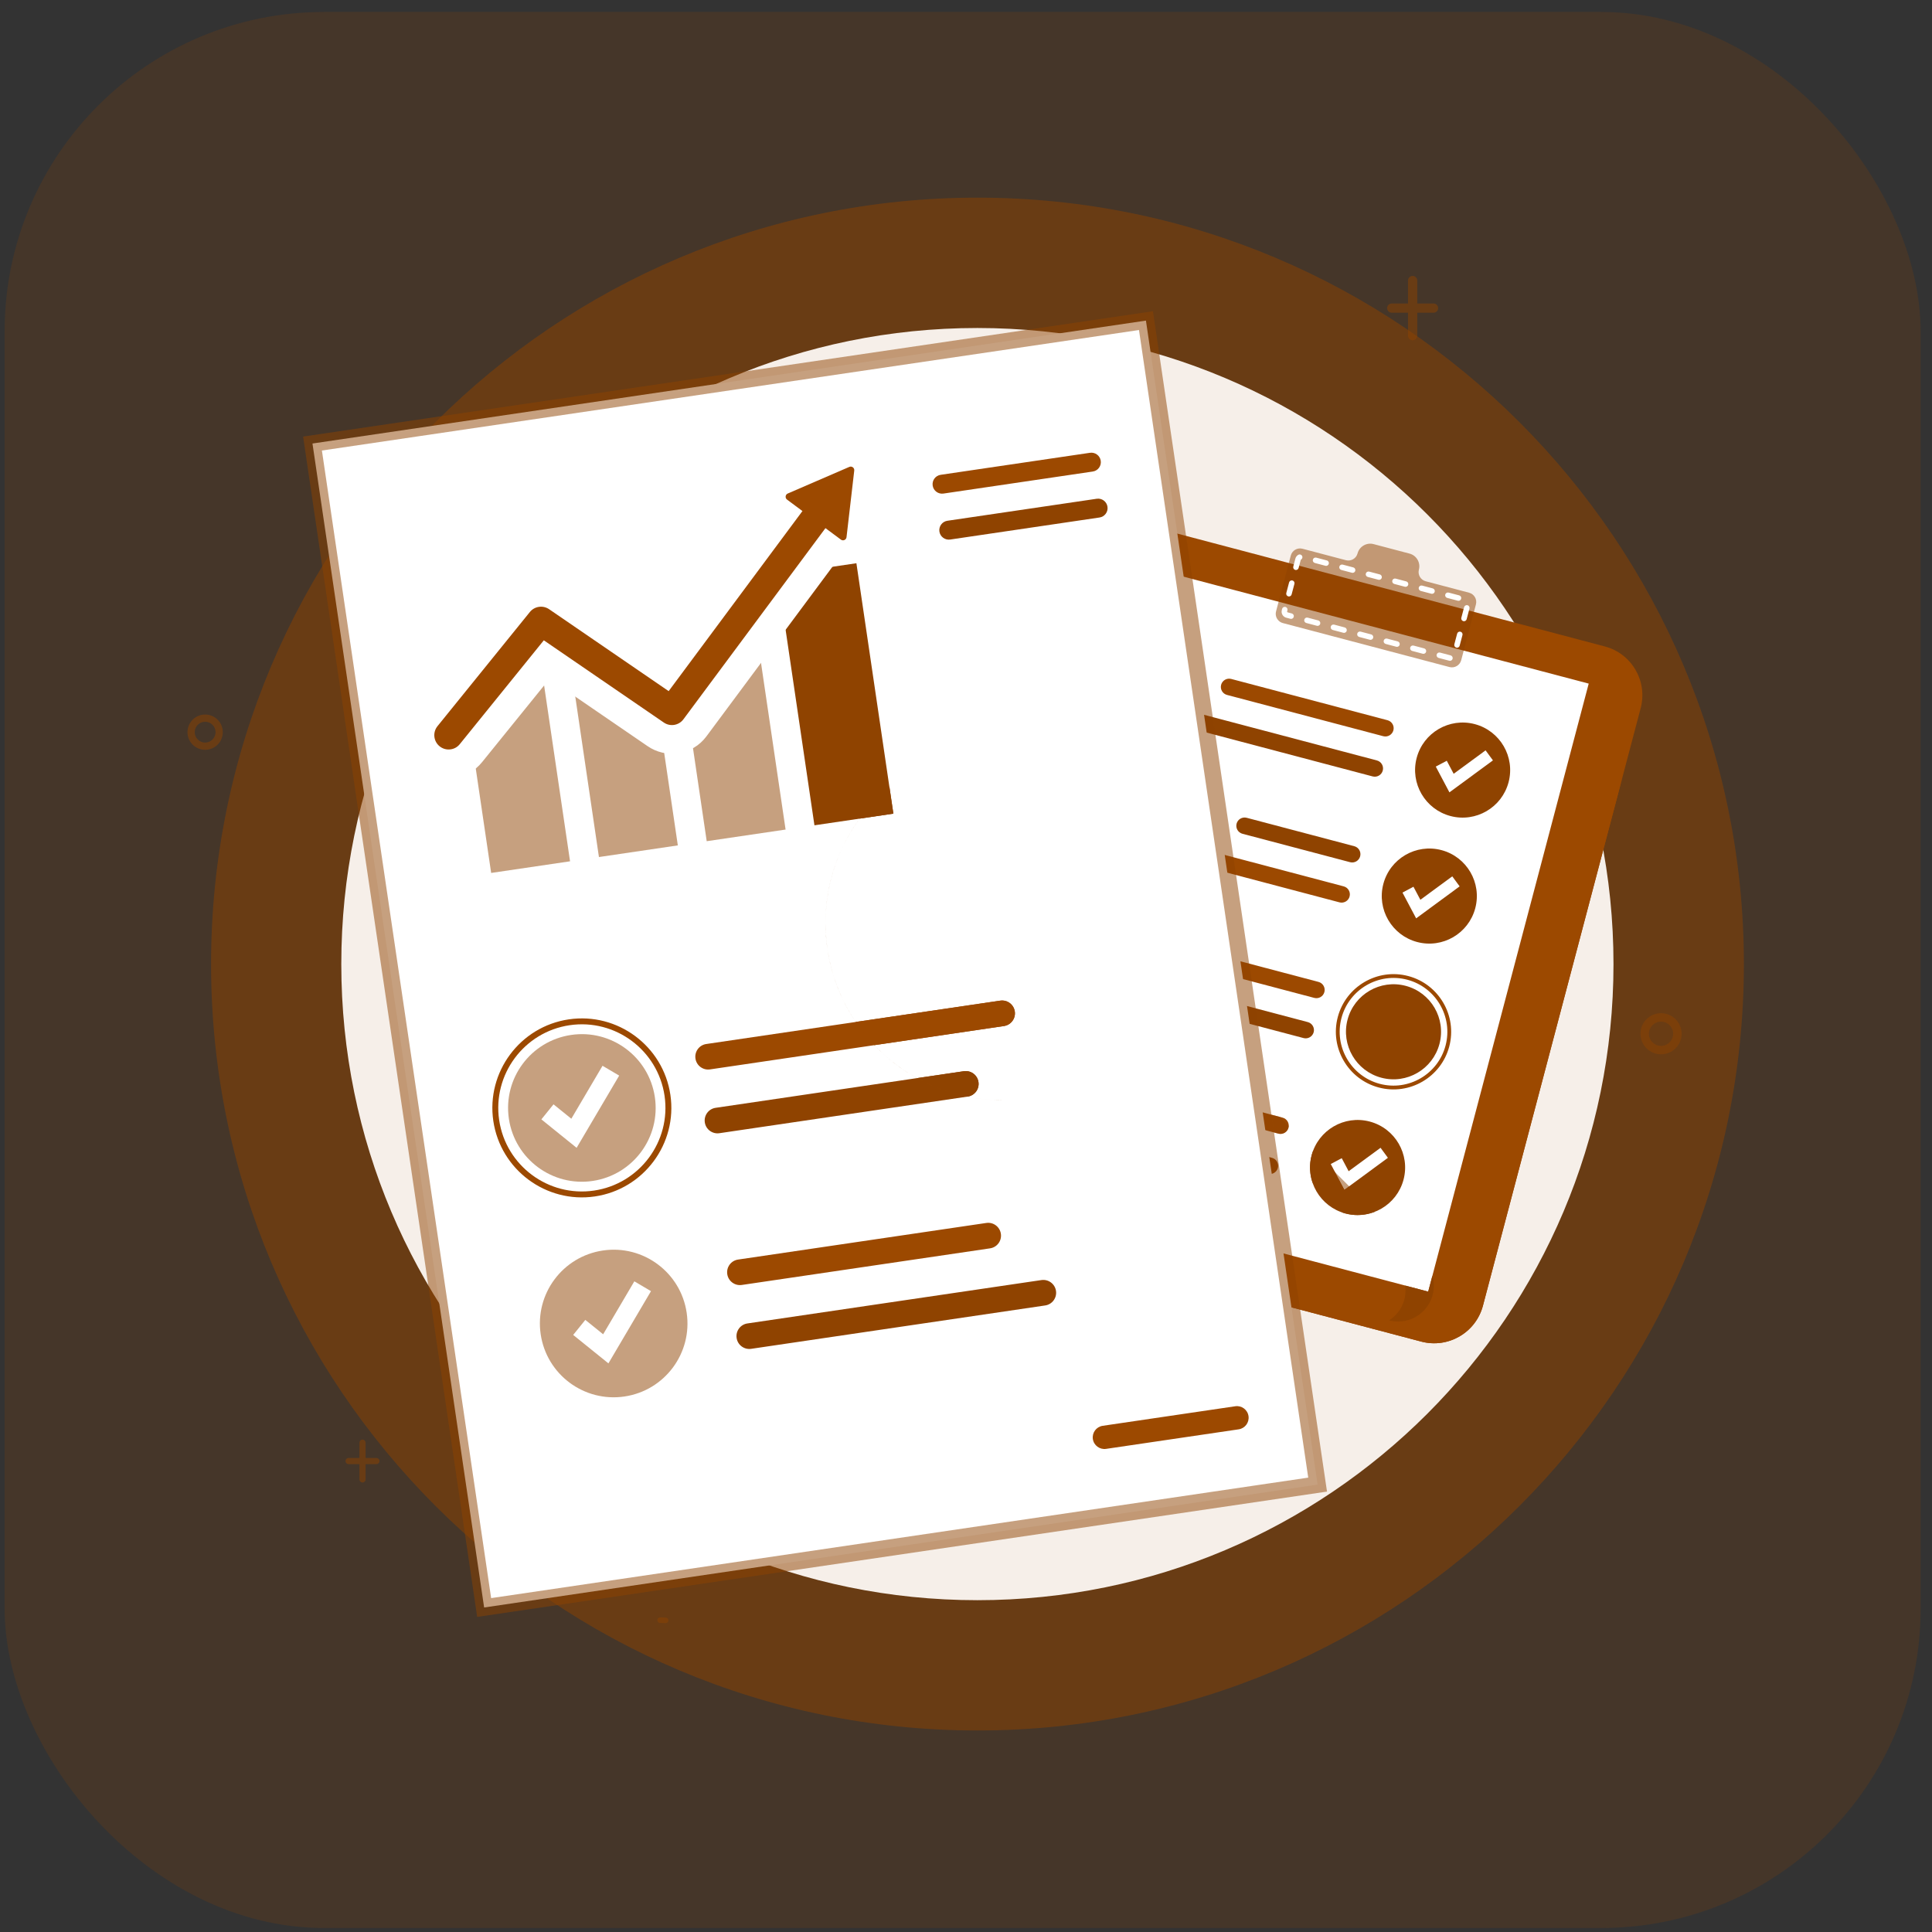 <svg width="121" height="121" viewBox="0 0 121 121" fill="none" xmlns="http://www.w3.org/2000/svg">
<rect x="0" y="0" width="121" height="121" fill="#333333" stroke="none"/>
<rect x="0.289" y="0.75" width="120" height="120" rx="20" fill="#8F4300" fill-opacity="0.2"/>
<path d="M109.219 60.379C109.219 86.889 87.729 108.379 61.219 108.379C34.709 108.379 13.219 86.889 13.219 60.379C13.219 33.869 34.709 12.379 61.219 12.379C87.729 12.379 109.219 33.869 109.219 60.379Z" fill="#8F4300" fill-opacity="0.5"/>
<path d="M101.052 60.38C101.052 82.382 83.216 100.219 61.214 100.219C39.212 100.219 21.375 82.382 21.375 60.38C21.375 38.378 39.212 20.542 61.214 20.542C83.216 20.542 101.052 38.378 101.052 60.38Z" fill="#F6EFE9"/>
<path d="M41.69 101.656L41.684 101.656C41.568 101.652 41.453 101.647 41.337 101.642C41.242 101.638 41.168 101.558 41.172 101.462C41.176 101.367 41.257 101.292 41.352 101.297C41.467 101.302 41.581 101.307 41.696 101.311C41.791 101.314 41.866 101.394 41.862 101.49C41.859 101.583 41.782 101.656 41.69 101.656Z" fill="#8F4300" fill-opacity="0.5"/>
<path d="M104.03 63.984C103.611 63.984 103.27 64.325 103.27 64.744C103.27 65.163 103.611 65.504 104.03 65.504C104.449 65.504 104.789 65.163 104.789 64.744C104.789 64.325 104.449 63.984 104.03 63.984ZM104.03 66.031C103.32 66.031 102.742 65.454 102.742 64.744C102.742 64.034 103.32 63.456 104.03 63.456C104.74 63.456 105.318 64.034 105.318 64.744C105.318 65.454 104.74 66.031 104.03 66.031Z" fill="#8F4300" fill-opacity="0.5"/>
<path d="M12.848 45.203C12.488 45.203 12.196 45.496 12.196 45.855C12.196 46.215 12.488 46.507 12.848 46.507C13.208 46.507 13.5 46.215 13.5 45.855C13.5 45.496 13.208 45.203 12.848 45.203ZM12.848 46.961C12.238 46.961 11.742 46.465 11.742 45.855C11.742 45.246 12.238 44.75 12.848 44.75C13.458 44.75 13.954 45.246 13.954 45.855C13.954 46.465 13.458 46.961 12.848 46.961Z" fill="#8F4300" fill-opacity="0.5"/>
<path d="M23.577 91.312H22.898V90.355C22.898 90.248 22.811 90.162 22.705 90.162C22.599 90.162 22.512 90.248 22.512 90.355V91.312H21.833C21.727 91.312 21.641 91.398 21.641 91.505C21.641 91.611 21.727 91.698 21.833 91.698H22.512V92.655C22.512 92.761 22.599 92.848 22.705 92.848C22.811 92.848 22.898 92.761 22.898 92.655V91.698H23.577C23.683 91.698 23.769 91.611 23.769 91.505C23.769 91.398 23.683 91.312 23.577 91.312Z" fill="#8F4300" fill-opacity="0.5"/>
<path d="M89.781 19.008H88.762V17.57C88.762 17.411 88.632 17.281 88.472 17.281C88.313 17.281 88.183 17.411 88.183 17.57V19.008H87.164C87.004 19.008 86.875 19.137 86.875 19.297C86.875 19.457 87.004 19.586 87.164 19.586H88.183V21.023C88.183 21.183 88.313 21.312 88.472 21.312C88.632 21.312 88.762 21.183 88.762 21.023V19.586H89.781C89.941 19.586 90.07 19.457 90.07 19.297C90.07 19.137 89.941 19.008 89.781 19.008Z" fill="#8F4300" fill-opacity="0.5"/>
<path d="M102.755 44.35L92.877 81.772C92.431 83.461 90.701 84.469 89.012 84.023L61.036 76.639C61.017 76.634 60.999 76.629 60.98 76.624C59.733 76.27 58.868 75.211 58.707 73.995C58.654 73.598 58.676 73.184 58.785 72.773L68.663 35.351C69.109 33.662 70.84 32.654 72.528 33.099L100.505 40.485C102.194 40.931 103.201 42.661 102.755 44.35Z" fill="#9C4900"/>
<path d="M101.631 48.608L92.876 81.772C92.43 83.461 90.7 84.469 89.011 84.023L64.586 77.576C92.02 83.485 101.631 48.608 101.631 48.608Z" fill="#9C4900"/>
<path d="M72.247 35.62L62.742 71.626L64.269 74.248L89.448 80.894L99.5 42.814L72.247 35.62Z" fill="white"/>
<path d="M64.269 74.25L62.742 71.627L64.817 72.175L64.269 74.25Z" fill="#8F4300" fill-opacity="0.5"/>
<path d="M82.146 72.36C81.726 73.949 82.675 75.578 84.264 75.998C85.854 76.418 87.483 75.469 87.903 73.88C88.323 72.29 87.374 70.662 85.784 70.242C84.195 69.822 82.566 70.77 82.146 72.36Z" fill="#8F4300"/>
<path d="M84.199 74.516L83.344 72.902L84.032 72.537L84.465 73.353L86.463 71.885L86.924 72.513L84.199 74.516Z" fill="white"/>
<path d="M70.276 68.414L80.064 70.998C80.34 71.071 80.623 70.906 80.697 70.63C80.769 70.353 80.605 70.07 80.328 69.997L70.54 67.413C70.264 67.34 69.981 67.505 69.908 67.781C69.835 68.057 70 68.341 70.276 68.414Z" fill="#9C4900"/>
<path d="M67.807 70.453L79.399 73.514C79.676 73.587 79.959 73.422 80.032 73.146C80.105 72.869 79.94 72.586 79.664 72.513L68.072 69.452C67.795 69.379 67.512 69.544 67.439 69.82C67.366 70.097 67.531 70.38 67.807 70.453Z" fill="#8F4300"/>
<path d="M84.396 63.86C83.977 65.449 84.925 67.078 86.515 67.498C88.104 67.918 89.733 66.969 90.153 65.38C90.573 63.79 89.624 62.161 88.035 61.742C86.445 61.322 84.816 62.27 84.396 63.86Z" fill="#8F4300"/>
<path d="M81.906 64.013L72.119 61.428C71.842 61.355 71.559 61.52 71.486 61.797C71.413 62.073 71.578 62.356 71.854 62.429L81.642 65.014C81.918 65.087 82.201 64.922 82.275 64.646C82.348 64.37 82.183 64.086 81.906 64.013Z" fill="#8F4300"/>
<path d="M82.578 61.497L70.986 58.436C70.71 58.363 70.426 58.528 70.353 58.805C70.28 59.081 70.445 59.364 70.722 59.437L82.313 62.498C82.59 62.571 82.873 62.407 82.946 62.13C83.019 61.853 82.854 61.57 82.578 61.497Z" fill="#9C4900"/>
<path d="M84.015 63.759C83.54 65.556 84.616 67.405 86.414 67.88C88.212 68.355 90.061 67.278 90.535 65.481C91.01 63.683 89.934 61.834 88.136 61.359C86.338 60.885 84.49 61.961 84.015 63.759ZM83.784 63.698C84.293 61.773 86.272 60.621 88.197 61.129C90.122 61.637 91.274 63.617 90.766 65.542C90.257 67.466 88.278 68.619 86.353 68.11C84.428 67.602 83.276 65.622 83.784 63.698Z" fill="#9C4900"/>
<path d="M86.638 55.36C86.219 56.949 87.167 58.578 88.757 58.998C90.346 59.418 91.975 58.469 92.395 56.88C92.815 55.29 91.866 53.661 90.277 53.242C88.687 52.822 87.058 53.77 86.638 55.36Z" fill="#8F4300"/>
<path d="M88.692 57.516L87.836 55.901L88.524 55.536L88.957 56.353L90.955 54.885L91.416 55.513L88.692 57.516Z" fill="white"/>
<path d="M77.816 52.219L84.554 53.998C84.83 54.071 85.113 53.907 85.186 53.63C85.259 53.353 85.094 53.07 84.818 52.997L78.08 51.218C77.803 51.145 77.52 51.31 77.447 51.586C77.374 51.863 77.539 52.146 77.816 52.219Z" fill="#8F4300"/>
<path d="M74.104 53.929L83.892 56.514C84.168 56.587 84.451 56.422 84.524 56.146C84.598 55.869 84.433 55.586 84.156 55.513L74.368 52.928C74.092 52.855 73.809 53.02 73.736 53.297C73.663 53.573 73.828 53.856 74.104 53.929Z" fill="#9C4900"/>
<path d="M88.725 47.469C88.305 49.059 89.253 50.688 90.843 51.108C92.432 51.527 94.061 50.579 94.481 48.99C94.901 47.4 93.952 45.771 92.363 45.351C90.773 44.932 89.144 45.88 88.725 47.469Z" fill="#8F4300"/>
<path d="M90.777 49.625L89.922 48.011L90.61 47.646L91.043 48.462L93.041 46.994L93.502 47.622L90.777 49.625Z" fill="white"/>
<path d="M76.847 43.523L86.634 46.108C86.91 46.181 87.194 46.016 87.267 45.739C87.34 45.463 87.175 45.18 86.898 45.107L77.111 42.522C76.834 42.449 76.551 42.614 76.478 42.89C76.405 43.167 76.57 43.45 76.847 43.523Z" fill="#9C4900"/>
<path d="M74.378 45.566L85.969 48.627C86.246 48.7 86.529 48.535 86.602 48.259C86.675 47.982 86.51 47.699 86.234 47.626L74.642 44.565C74.366 44.492 74.082 44.657 74.01 44.933C73.936 45.21 74.101 45.493 74.378 45.566Z" fill="#8F4300"/>
<path d="M92.009 37.122L89.289 36.404C88.971 36.32 88.781 35.994 88.865 35.675C88.98 35.238 88.717 34.787 88.28 34.672L86.026 34.077C85.59 33.962 85.138 34.224 85.023 34.661C84.939 34.979 84.613 35.169 84.294 35.085L81.575 34.368C81.253 34.283 80.925 34.474 80.841 34.795L79.919 38.288C79.86 38.508 79.932 38.733 80.087 38.878C80.157 38.946 80.245 38.996 80.346 39.023L90.78 41.777C91.101 41.861 91.429 41.67 91.514 41.349L92.436 37.856C92.521 37.535 92.33 37.206 92.009 37.122Z" fill="#8F4300" fill-opacity="0.5"/>
<path d="M83.055 35.44C83.041 35.44 83.026 35.438 83.011 35.434L82.348 35.259C82.255 35.234 82.201 35.14 82.225 35.048C82.249 34.955 82.344 34.9 82.436 34.925L83.099 35.1C83.192 35.124 83.246 35.219 83.222 35.311C83.201 35.388 83.132 35.44 83.055 35.44ZM81.165 35.699C81.15 35.699 81.135 35.697 81.121 35.694C81.028 35.669 80.973 35.575 80.998 35.482L81.129 34.985C81.155 34.885 81.22 34.8 81.31 34.747C81.393 34.699 81.498 34.727 81.546 34.809C81.595 34.891 81.567 34.997 81.484 35.045C81.478 35.049 81.467 35.058 81.463 35.074L81.332 35.571C81.311 35.648 81.241 35.699 81.165 35.699ZM84.713 35.877C84.698 35.877 84.684 35.875 84.669 35.871L84.006 35.696C83.914 35.672 83.859 35.577 83.883 35.485C83.907 35.393 84.001 35.338 84.094 35.362L84.757 35.537C84.849 35.562 84.904 35.656 84.88 35.748C84.86 35.826 84.79 35.877 84.713 35.877ZM86.371 36.315C86.357 36.315 86.342 36.313 86.327 36.309L85.664 36.134C85.572 36.11 85.517 36.015 85.541 35.923C85.565 35.831 85.66 35.776 85.752 35.8L86.415 35.975C86.507 35.999 86.562 36.094 86.538 36.186C86.518 36.264 86.448 36.315 86.371 36.315ZM88.029 36.752C88.015 36.752 88 36.751 87.985 36.747L87.322 36.572C87.23 36.547 87.175 36.453 87.199 36.361C87.223 36.269 87.318 36.213 87.41 36.238L88.073 36.413C88.166 36.437 88.221 36.532 88.196 36.624C88.176 36.701 88.106 36.752 88.029 36.752ZM89.687 37.19C89.673 37.19 89.658 37.188 89.643 37.185L88.98 37.01C88.888 36.985 88.833 36.891 88.857 36.798C88.881 36.706 88.976 36.651 89.068 36.675L89.731 36.851C89.824 36.875 89.879 36.969 89.854 37.062C89.834 37.139 89.764 37.19 89.687 37.19ZM80.727 37.357C80.713 37.357 80.698 37.355 80.683 37.351C80.591 37.327 80.536 37.233 80.56 37.14L80.735 36.477C80.76 36.385 80.854 36.33 80.946 36.354C81.038 36.379 81.094 36.473 81.069 36.565L80.894 37.228C80.874 37.306 80.804 37.357 80.727 37.357ZM91.345 37.628C91.331 37.628 91.316 37.626 91.301 37.622L90.638 37.447C90.546 37.423 90.49 37.328 90.515 37.236C90.539 37.144 90.633 37.089 90.726 37.113L91.389 37.288C91.481 37.312 91.536 37.407 91.512 37.499C91.492 37.577 91.422 37.628 91.345 37.628ZM80.86 38.76C80.846 38.76 80.831 38.758 80.816 38.754L80.558 38.686C80.385 38.641 80.266 38.485 80.266 38.307C80.266 38.273 80.27 38.239 80.279 38.207L80.297 38.135C80.322 38.043 80.416 37.988 80.508 38.012C80.601 38.037 80.656 38.131 80.631 38.223L80.612 38.295C80.611 38.299 80.611 38.303 80.611 38.307C80.611 38.325 80.623 38.346 80.646 38.352L80.904 38.42C80.996 38.445 81.051 38.539 81.027 38.632C81.007 38.709 80.937 38.76 80.86 38.76ZM91.689 38.908C91.675 38.908 91.66 38.906 91.645 38.902C91.553 38.878 91.498 38.783 91.522 38.691L91.697 38.028C91.722 37.935 91.816 37.881 91.908 37.905C92.001 37.929 92.055 38.024 92.031 38.116L91.856 38.779C91.835 38.857 91.766 38.908 91.689 38.908ZM82.518 39.198C82.504 39.198 82.489 39.196 82.474 39.192L81.811 39.017C81.718 38.992 81.663 38.898 81.688 38.806C81.712 38.714 81.806 38.658 81.899 38.683L82.562 38.858C82.654 38.882 82.709 38.977 82.685 39.069C82.664 39.146 82.595 39.198 82.518 39.198ZM84.176 39.636C84.161 39.636 84.147 39.633 84.132 39.63L83.469 39.455C83.377 39.43 83.321 39.336 83.346 39.243C83.37 39.151 83.465 39.096 83.557 39.12L84.22 39.296C84.312 39.32 84.367 39.414 84.343 39.507C84.323 39.584 84.253 39.636 84.176 39.636ZM85.834 40.073C85.82 40.073 85.805 40.071 85.79 40.067L85.127 39.892C85.035 39.868 84.979 39.773 85.004 39.681C85.028 39.589 85.123 39.534 85.215 39.558L85.878 39.733C85.97 39.758 86.025 39.852 86.001 39.944C85.981 40.022 85.91 40.073 85.834 40.073ZM87.492 40.511C87.478 40.511 87.463 40.509 87.448 40.505L86.785 40.33C86.692 40.306 86.638 40.211 86.662 40.119C86.686 40.026 86.781 39.972 86.873 39.996L87.536 40.171C87.628 40.195 87.683 40.29 87.659 40.382C87.639 40.459 87.569 40.511 87.492 40.511ZM91.251 40.566C91.237 40.566 91.222 40.564 91.207 40.56C91.115 40.536 91.06 40.441 91.085 40.349L91.26 39.686C91.284 39.594 91.378 39.538 91.471 39.563C91.563 39.587 91.618 39.682 91.593 39.774L91.418 40.437C91.398 40.515 91.328 40.566 91.251 40.566ZM89.15 40.948C89.135 40.948 89.121 40.946 89.106 40.943L88.443 40.767C88.35 40.743 88.296 40.649 88.32 40.556C88.344 40.464 88.439 40.409 88.531 40.433L89.194 40.608C89.287 40.633 89.341 40.727 89.317 40.82C89.296 40.897 89.227 40.948 89.15 40.948ZM90.81 41.387C90.796 41.387 90.781 41.385 90.767 41.381L90.81 41.214L90.766 41.381L90.101 41.205C90.009 41.181 89.953 41.086 89.978 40.994C90.002 40.902 90.096 40.847 90.189 40.871L90.852 41.046C90.944 41.071 91 41.165 90.976 41.258C90.956 41.335 90.887 41.387 90.81 41.387Z" fill="white"/>
<path d="M82.52 92.978L30.321 100.676L19.57 27.777L71.769 20.079L82.52 92.978Z" fill="white"/>
<path d="M82.522 92.98L82.446 92.467L30.76 100.089L20.161 28.216L71.334 20.669L82.009 93.055L82.522 92.98L83.034 92.904L72.208 19.493L18.984 27.342L29.886 101.266L83.11 93.417L83.034 92.904L82.522 92.98Z" fill="#8F4300" fill-opacity="0.5"/>
<path d="M35.702 53.943L30.761 54.672L29.078 43.261L34.019 42.532L35.702 53.943Z" fill="#8F4300" fill-opacity="0.5"/>
<path d="M42.452 52.947L37.511 53.676L35.984 43.321L40.925 42.593L42.452 52.947Z" fill="#8F4300" fill-opacity="0.5"/>
<path d="M49.201 51.955L44.261 52.684L42.414 40.163L47.355 39.434L49.201 51.955Z" fill="#8F4300" fill-opacity="0.5"/>
<path d="M55.949 50.959L51.008 51.688L48.695 36.003L53.636 35.275L55.949 50.959Z" fill="#8F4300"/>
<path d="M52.937 29.909C52.552 29.623 52.079 29.504 51.605 29.573C51.131 29.644 50.713 29.894 50.427 30.279L41.674 42.06L34.898 37.417C34.525 37.162 34.072 37.057 33.625 37.122L33.622 37.122C33.175 37.188 32.773 37.418 32.489 37.769L26.704 44.917C26.403 45.29 26.264 45.757 26.315 46.234C26.365 46.71 26.598 47.139 26.97 47.44C27.343 47.742 27.81 47.88 28.287 47.83C28.764 47.78 29.192 47.547 29.493 47.174L34.236 41.313L41.07 45.996C41.444 46.252 41.897 46.357 42.346 46.291C42.82 46.221 43.238 45.97 43.524 45.586L53.307 32.419C53.897 31.625 53.731 30.498 52.937 29.909Z" fill="#9C4900"/>
<path d="M34.059 40.102L41.576 45.253C41.763 45.381 41.99 45.434 42.214 45.401C42.451 45.365 42.66 45.24 42.803 45.048L52.586 31.881C52.881 31.484 52.797 30.921 52.401 30.626C52.208 30.483 51.972 30.423 51.735 30.459C51.498 30.494 51.288 30.619 51.145 30.811L41.878 43.285L34.39 38.154C34.203 38.027 33.977 37.974 33.753 38.007L33.752 38.007C33.528 38.04 33.327 38.155 33.185 38.33L27.4 45.479C27.25 45.665 27.18 45.899 27.205 46.137C27.231 46.375 27.347 46.59 27.533 46.74C27.719 46.891 27.953 46.96 28.192 46.935C28.433 46.91 28.642 46.796 28.795 46.607L34.059 40.102ZM42.475 47.175C41.803 47.274 41.123 47.118 40.562 46.733L34.411 42.519L30.189 47.736C29.737 48.295 29.094 48.644 28.379 48.719C27.665 48.794 26.963 48.587 26.405 48.135C25.846 47.683 25.497 47.04 25.421 46.325C25.346 45.61 25.554 44.909 26.006 44.35L31.791 37.202C32.217 36.675 32.82 36.331 33.49 36.232L33.493 36.232C34.166 36.134 34.844 36.291 35.404 36.674L41.467 40.829L49.706 29.741C50.134 29.164 50.762 28.789 51.473 28.684C52.184 28.579 52.894 28.757 53.471 29.186C54.662 30.071 54.911 31.76 54.026 32.951L44.243 46.118C43.814 46.695 43.187 47.07 42.475 47.175Z" fill="white"/>
<path d="M53.194 29.241L49.336 30.909C49.18 30.977 49.156 31.188 49.292 31.29L52.666 33.796C52.802 33.898 52.997 33.813 53.017 33.644L53.501 29.47C53.52 29.3 53.35 29.174 53.194 29.241Z" fill="#9C4900"/>
<path d="M43.006 82.216C43.379 84.741 41.634 87.089 39.109 87.462C36.584 87.834 34.235 86.089 33.863 83.564C33.49 81.039 35.236 78.69 37.76 78.318C40.285 77.945 42.634 79.691 43.006 82.216Z" fill="#8F4300" fill-opacity="0.5"/>
<path d="M38.105 85.387L35.898 83.606L36.658 82.664L37.775 83.565L39.728 80.249L40.771 80.864L38.105 85.387Z" fill="white"/>
<path d="M62.007 78.183L46.46 80.476C46.021 80.541 45.612 80.237 45.548 79.798C45.483 79.359 45.786 78.95 46.225 78.886L61.772 76.593C62.211 76.528 62.62 76.832 62.684 77.271C62.749 77.71 62.446 78.118 62.007 78.183Z" fill="#9C4900"/>
<path d="M65.458 81.76L47.046 84.476C46.607 84.54 46.198 84.237 46.134 83.798C46.069 83.359 46.372 82.95 46.811 82.886L65.224 80.17C65.663 80.106 66.071 80.409 66.136 80.848C66.201 81.287 65.897 81.696 65.458 81.76Z" fill="#8F4300"/>
<path d="M41.014 68.716C41.386 71.241 39.641 73.589 37.116 73.962C34.591 74.334 32.243 72.589 31.87 70.064C31.498 67.539 33.243 65.19 35.768 64.818C38.293 64.445 40.642 66.191 41.014 68.716Z" fill="#8F4300" fill-opacity="0.5"/>
<path d="M36.113 71.887L33.906 70.106L34.666 69.164L35.782 70.065L37.736 66.749L38.779 67.364L36.113 71.887Z" fill="white"/>
<path d="M44.819 69.382L60.366 67.089C60.805 67.024 61.213 67.328 61.278 67.767C61.343 68.206 61.039 68.614 60.6 68.679L45.054 70.972C44.615 71.037 44.206 70.733 44.142 70.294C44.077 69.855 44.38 69.446 44.819 69.382Z" fill="#8F4300"/>
<path d="M44.233 65.386L62.646 62.671C63.085 62.606 63.493 62.909 63.558 63.348C63.623 63.787 63.319 64.195 62.88 64.26L44.468 66.976C44.029 67.041 43.621 66.737 43.556 66.298C43.491 65.859 43.794 65.45 44.233 65.386Z" fill="#9C4900"/>
<path d="M35.677 64.208C32.822 64.629 30.841 67.295 31.262 70.151C31.683 73.006 34.349 74.987 37.205 74.565C40.06 74.144 42.041 71.479 41.62 68.623C41.199 65.768 38.533 63.787 35.677 64.208ZM37.259 74.932C34.202 75.382 31.347 73.262 30.896 70.205C30.446 67.147 32.566 64.293 35.623 63.842C38.681 63.391 41.535 65.512 41.986 68.569C42.437 71.627 40.316 74.481 37.259 74.932Z" fill="#9C4900"/>
<path d="M77.577 89.518L69.275 90.742C68.876 90.801 68.504 90.525 68.445 90.126C68.387 89.727 68.663 89.356 69.062 89.297L77.364 88.073C77.763 88.013 78.135 88.289 78.193 88.688C78.252 89.088 77.976 89.459 77.577 89.518Z" fill="#9C4900"/>
<path d="M68.438 29.532L59.087 30.912C58.762 30.959 58.46 30.735 58.413 30.411C58.365 30.086 58.589 29.785 58.914 29.737L68.265 28.358C68.589 28.31 68.891 28.534 68.939 28.858C68.987 29.183 68.763 29.485 68.438 29.532Z" fill="#9C4900"/>
<path d="M68.86 32.411L59.509 33.791C59.184 33.838 58.883 33.614 58.834 33.29C58.787 32.965 59.011 32.663 59.335 32.615L68.687 31.237C69.011 31.189 69.313 31.413 69.361 31.737C69.409 32.062 69.184 32.363 68.86 32.411Z" fill="#8F4300"/>
<path d="M87.562 82.766C87.373 82.766 87.184 82.742 87 82.695C87.132 82.609 87.258 82.509 87.373 82.393V82.393C87.886 81.88 88.098 81.182 88.009 80.515L89.447 80.894L89.709 79.899C89.931 80.658 89.743 81.511 89.144 82.11V82.11C88.707 82.547 88.134 82.766 87.562 82.766Z" fill="#8F4300"/>
<path d="M85.026 76.098C84.775 76.098 84.519 76.066 84.264 75.999C84.205 75.983 84.147 75.965 84.089 75.946L82.198 74.055C82.022 73.525 81.993 72.94 82.146 72.36C82.174 72.254 82.208 72.151 82.246 72.051L83.621 73.426L84.2 74.516L84.495 74.299L86.094 75.898C85.758 76.028 85.397 76.098 85.026 76.098Z" fill="#8F4300"/>
<path d="M84.203 74.516L83.625 73.425L84.499 74.299L84.203 74.516Z" fill="#8F4300" fill-opacity="0.5"/>
<path d="M80.196 71.016C80.152 71.016 80.108 71.01 80.064 70.998L79.789 70.926L79.625 69.812L80.148 69.95L80.713 70.515C80.712 70.553 80.706 70.592 80.696 70.63C80.635 70.862 80.425 71.016 80.196 71.016Z" fill="#8F4300" fill-opacity="0.5"/>
<path d="M53.836 51.27C53.975 51.078 54.121 50.892 54.273 50.71C54.706 50.191 55.185 49.711 55.705 49.279L55.953 50.957L53.836 51.27Z" fill="#8F4300"/>
<path d="M60.576 68.684C59.456 68.456 58.399 68.06 57.43 67.523L60.372 67.089C60.412 67.083 60.451 67.081 60.49 67.081C60.882 67.081 61.225 67.368 61.284 67.767C61.349 68.206 61.046 68.615 60.607 68.679L60.576 68.684Z" fill="#8F4300"/>
<path d="M54.753 65.457C54.325 65.007 53.934 64.521 53.586 64.004L62.643 62.669C62.682 62.663 62.722 62.66 62.761 62.66C63.153 62.66 63.496 62.947 63.555 63.347C63.62 63.786 63.316 64.194 62.877 64.259L54.753 65.457Z" fill="#9C4900"/>
<path d="M62.799 68.906C56.671 68.906 51.703 63.939 51.703 57.811C51.703 55.11 52.668 52.634 54.273 50.709C54.121 50.892 53.975 51.078 53.836 51.269C52.495 53.103 51.703 55.364 51.703 57.811C51.703 60.104 52.399 62.234 53.591 64.003C53.939 64.52 54.33 65.006 54.758 65.456C55.535 66.273 56.435 66.972 57.429 67.523C58.398 68.06 59.456 68.456 60.575 68.683C61.294 68.83 62.037 68.906 62.799 68.906C64.172 68.906 65.487 68.657 66.7 68.201C65.487 68.657 64.172 68.906 62.799 68.906ZM66.705 68.199C66.707 68.198 66.71 68.197 66.713 68.196C66.71 68.197 66.708 68.198 66.705 68.199Z" fill="#9C4900"/>
<path d="M55.432 57.995C55.432 56.95 55.643 55.959 56.025 55.056C56.597 53.703 57.556 52.548 58.761 51.734C59.364 51.327 60.028 51.005 60.736 50.784C61.444 50.564 62.197 50.445 62.982 50.445C63.554 50.445 64.018 49.981 64.018 49.409C64.018 48.836 63.554 48.373 62.982 48.373C61.656 48.373 60.388 48.642 59.236 49.129C57.508 49.861 56.04 51.079 55.003 52.614C54.485 53.382 54.073 54.229 53.792 55.134C53.511 56.039 53.359 57.001 53.359 57.995C53.359 58.567 53.823 59.031 54.396 59.031C54.968 59.031 55.432 58.567 55.432 57.995Z" fill="white"/>
</svg>
